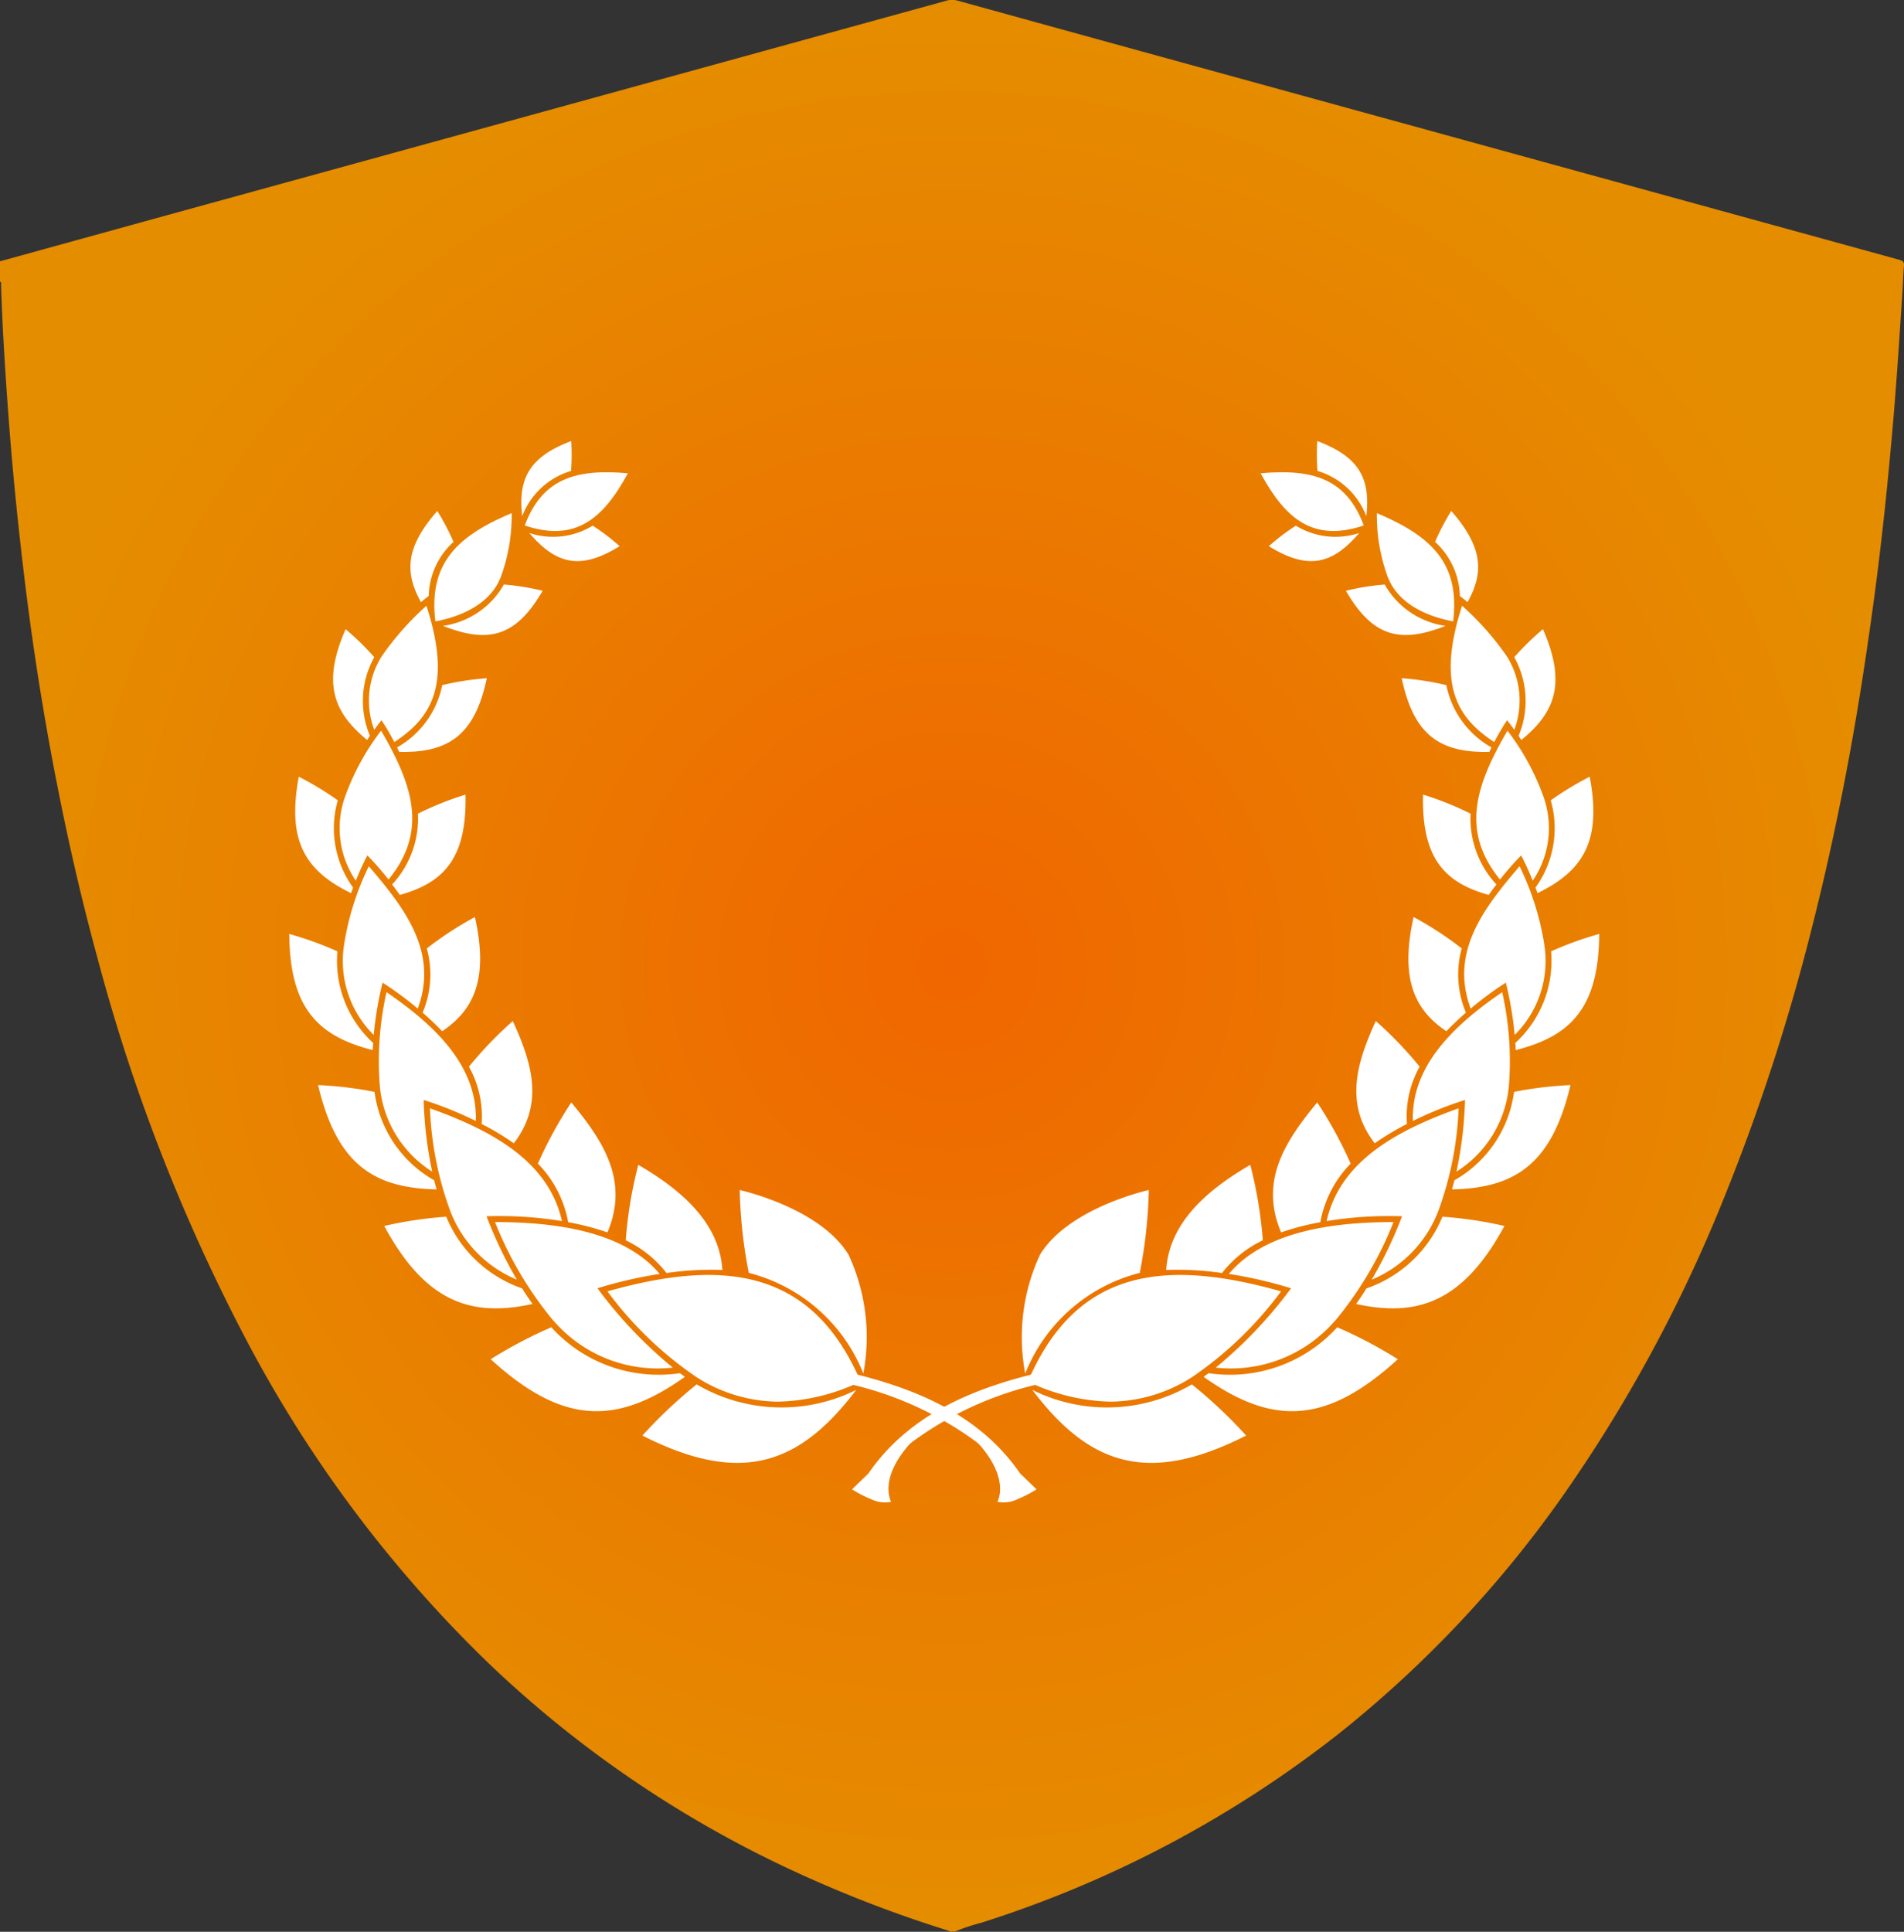 <svg xmlns="http://www.w3.org/2000/svg" xmlns:xlink="http://www.w3.org/1999/xlink" width="69.09" height="70.078" viewBox="0 0 69.09 70.078">
  <rect x="0" y="0" width="69.09" height="70.078" fill="#333333" stroke="none"/>
  <defs>
    <radialGradient id="radial-gradient" cx="0.5" cy="0.5" r="0.5" gradientUnits="objectBoundingBox">
      <stop offset="0" stop-color="#f06600"/>
      <stop offset="1" stop-color="#e58d00"/>
    </radialGradient>
  </defs>
  <g id="Group_4337" data-name="Group 4337" transform="translate(-1047.5 -695)">
    <path id="Path_6478" data-name="Path 6478" d="M754.213,721.513v-.734l6.164-1.7q14.1-3.877,28.191-7.757a.688.688,0,0,1,.387,0q3.81,1.052,7.622,2.1l17.495,4.81q4.525,1.244,9.049,2.489c.14.038.192.083.18.22-.028.307-.033.616-.053.925-.109,1.662-.215,3.324-.361,4.983-.117,1.332-.246,2.663-.4,3.992q-.215,1.867-.489,3.729c-.205,1.412-.432,2.821-.692,4.225-.391,2.11-.846,4.209-1.379,6.293a74.082,74.082,0,0,1-3.163,9.686,53.572,53.572,0,0,1-5.774,10.693,41.68,41.68,0,0,1-8.166,8.7,41.037,41.037,0,0,1-13.034,6.892,6.7,6.7,0,0,0-.929.311h-.169a.94.94,0,0,0-.092-.042,45.554,45.554,0,0,1-6.159-2.424,40.738,40.738,0,0,1-10.511-7.28,46.271,46.271,0,0,1-8.87-11.891,66.136,66.136,0,0,1-5.305-13.663c-.58-2.119-1.069-4.256-1.489-6.407q-.5-2.558-.868-5.133c-.184-1.28-.339-2.562-.481-3.846q-.238-2.168-.4-4.341c-.116-1.565-.216-3.132-.266-4.7C754.25,721.605,754.277,721.547,754.213,721.513Z" transform="translate(293.287 -16.3)" fill="url(#radial-gradient)"/>
    <g id="Group_4335" data-name="Group 4335" transform="translate(600.025 -698.41)">
      <g id="Group_4296" data-name="Group 4296" transform="translate(478.39 1409.41)">
        <g id="Group_4295" data-name="Group 4295" transform="translate(6.178 0)">
          <g id="Group_4262" data-name="Group 4262" transform="translate(8.652)">
            <g id="Group_4259" data-name="Group 4259" transform="translate(0 1.131)">
              <path id="Path_6490" data-name="Path 6490" d="M668.827,1417.986c-.639-1.72-1.881-2.058-3.742-1.893C665.989,1417.763,667.005,1418.6,668.827,1417.986Z" transform="translate(-665.085 -1416.055)" fill="#fff"/>
            </g>
            <g id="Group_4260" data-name="Group 4260" transform="translate(0.293 3.069)">
              <path id="Path_6491" data-name="Path 6491" d="M670.09,1427.711a2.752,2.752,0,0,1-2.3-.266,7.88,7.88,0,0,0-.98.744C668.209,1429.051,669.092,1428.878,670.09,1427.711Z" transform="translate(-666.806 -1427.445)" fill="#fff"/>
            </g>
            <g id="Group_4261" data-name="Group 4261" transform="translate(2.04)">
              <path id="Path_6492" data-name="Path 6492" d="M678.866,1412.136c.156-1.356-.242-2.145-1.778-2.727a7.772,7.772,0,0,0,.007,1.085A2.714,2.714,0,0,1,678.866,1412.136Z" transform="translate(-677.072 -1409.41)" fill="#fff"/>
            </g>
          </g>
          <g id="Group_4266" data-name="Group 4266" transform="translate(11.746 2.537)">
            <g id="Group_4263" data-name="Group 4263" transform="translate(1.127 0.076)">
              <path id="Path_6493" data-name="Path 6493" d="M692.652,1428.69c.026-.184.031-.338.033-.359l0,0c.095-1.848-.918-2.778-2.8-3.568a6.481,6.481,0,0,0,.414,2.369h0C690.348,1427.181,690.638,1428.3,692.652,1428.69Z" transform="translate(-689.889 -1424.761)" fill="#fff"/>
            </g>
            <g id="Group_4264" data-name="Group 4264" transform="translate(0 2.665)">
              <path id="Path_6494" data-name="Path 6494" d="M686.881,1441.479a3.015,3.015,0,0,1-2.208-1.5,8.923,8.923,0,0,0-1.407.228C684.206,1441.824,685.173,1442.156,686.881,1441.479Z" transform="translate(-683.266 -1439.977)" fill="#fff"/>
            </g>
            <g id="Group_4265" data-name="Group 4265" transform="translate(3.234)">
              <path id="Path_6495" data-name="Path 6495" d="M703.447,1427.623c.575-1.033.6-1.956-.591-3.307a8.514,8.514,0,0,0-.588,1.121,2.731,2.731,0,0,1,.9,1.961C703.271,1427.476,703.321,1427.514,703.447,1427.623Z" transform="translate(-702.268 -1424.316)" fill="#fff"/>
            </g>
          </g>
          <g id="Group_4270" data-name="Group 4270" transform="translate(13.771 5.973)">
            <g id="Group_4267" data-name="Group 4267" transform="translate(1.779)">
              <path id="Path_6496" data-name="Path 6496" d="M707.2,1449.455a8.55,8.55,0,0,1,.467-.793c.1.126.148.188.262.347a3.015,3.015,0,0,0-.268-2.662l0,0a10.39,10.39,0,0,0-1.626-1.837C705.109,1447.363,705.845,1448.567,707.2,1449.455Z" transform="translate(-705.623 -1444.508)" fill="#fff"/>
            </g>
            <g id="Group_4268" data-name="Group 4268" transform="translate(0 2.63)">
              <path id="Path_6497" data-name="Path 6497" d="M698.347,1462.633c.027-.056.054-.11.08-.162a3.338,3.338,0,0,1-1.639-2.26,10.056,10.056,0,0,0-1.619-.251C695.6,1462.011,696.539,1462.672,698.347,1462.633Z" transform="translate(-695.169 -1459.96)" fill="#fff"/>
            </g>
            <g id="Group_4269" data-name="Group 4269" transform="translate(4.084 0.852)">
              <path id="Path_6498" data-name="Path 6498" d="M719.427,1453.534c1.251-1.017,1.628-2.088.783-4.018a9.68,9.68,0,0,0-1.04,1.015,3.266,3.266,0,0,1,.157,2.854Z" transform="translate(-719.17 -1449.516)" fill="#fff"/>
            </g>
          </g>
          <g id="Group_4274" data-name="Group 4274" transform="translate(14.542 10.506)">
            <g id="Group_4271" data-name="Group 4271" transform="translate(1.941)">
              <path id="Path_6499" data-name="Path 6499" d="M713.144,1476.588a3.389,3.389,0,0,0,.383-3.063h0a8.787,8.787,0,0,0-1.3-2.378c-1.152,1.973-1.709,3.644-.27,5.4a10.494,10.494,0,0,1,.767-.875A9.852,9.852,0,0,1,713.144,1476.588Z" transform="translate(-711.102 -1471.147)" fill="#fff"/>
            </g>
            <g id="Group_4272" data-name="Group 4272" transform="translate(0 2.32)">
              <path id="Path_6500" data-name="Path 6500" d="M702.086,1488.419c.092-.134.186-.261.278-.38a3.514,3.514,0,0,1-.937-2.569,11.278,11.278,0,0,0-1.725-.69C699.649,1487.042,700.443,1487.963,702.086,1488.419Z" transform="translate(-699.699 -1484.78)" fill="#fff"/>
            </g>
            <g id="Group_4273" data-name="Group 4273" transform="translate(4.082 1.671)">
              <path id="Path_6501" data-name="Path 6501" d="M723.758,1485.19c1.642-.8,2.341-1.875,1.894-4.222a11.344,11.344,0,0,0-1.413.856,3.677,3.677,0,0,1-.555,3.166C723.708,1485.054,723.733,1485.121,723.758,1485.19Z" transform="translate(-723.684 -1480.968)" fill="#fff"/>
            </g>
          </g>
          <g id="Group_4278" data-name="Group 4278" transform="translate(14.015 15.42)">
            <g id="Group_4275" data-name="Group 4275" transform="translate(2.028)">
              <path id="Path_6502" data-name="Path 6502" d="M710.344,1506.144a3.777,3.777,0,0,0,1.086-3.2h0a9.949,9.949,0,0,0-.908-2.918c-1.38,1.6-2.516,3.156-1.776,5.164a12.11,12.11,0,0,1,1.277-.943A12.861,12.861,0,0,1,710.344,1506.144Z" transform="translate(-708.517 -1500.021)" fill="#fff"/>
            </g>
            <g id="Group_4276" data-name="Group 4276" transform="translate(0 1.846)">
              <path id="Path_6503" data-name="Path 6503" d="M697.976,1515.011c.21-.22.444-.443.71-.675a3.554,3.554,0,0,1-.153-2.329,12.53,12.53,0,0,0-1.745-1.139C696.241,1513.288,696.958,1514.322,697.976,1515.011Z" transform="translate(-696.6 -1510.868)" fill="#fff"/>
            </g>
            <g id="Group_4277" data-name="Group 4277" transform="translate(3.879 2.461)">
              <path id="Path_6504" data-name="Path 6504" d="M719.406,1518.692c2-.508,3.01-1.536,3.028-4.212a12.287,12.287,0,0,0-1.746.631,4.038,4.038,0,0,1-1.3,3.324C719.4,1518.518,719.4,1518.6,719.406,1518.692Z" transform="translate(-719.391 -1514.48)" fill="#fff"/>
            </g>
          </g>
          <g id="Group_4282" data-name="Group 4282" transform="translate(12.123 19.991)">
            <g id="Group_4279" data-name="Group 4279" transform="translate(2.048)">
              <path id="Path_6505" data-name="Path 6505" d="M699.1,1533.394a4.111,4.111,0,0,0,1.9-3.091h0a11.431,11.431,0,0,0-.241-3.419c-1.676,1.147-3.309,2.637-3.241,4.673a13.435,13.435,0,0,1,1.892-.763A14.169,14.169,0,0,1,699.1,1533.394Z" transform="translate(-697.513 -1526.883)" fill="#fff"/>
            </g>
            <g id="Group_4280" data-name="Group 4280" transform="translate(0 1.046)">
              <path id="Path_6506" data-name="Path 6506" d="M686.149,1537.468a9.8,9.8,0,0,1,1.17-.7,3.694,3.694,0,0,1,.46-2.077,13.876,13.876,0,0,0-1.591-1.657C685.5,1534.541,685.04,1536.03,686.149,1537.468Z" transform="translate(-685.481 -1533.032)" fill="#fff"/>
            </g>
            <g id="Group_4281" data-name="Group 4281" transform="translate(3.472 3.372)">
              <path id="Path_6507" data-name="Path 6507" d="M705.881,1550.48c2.261-.049,3.614-.884,4.3-3.783a13.575,13.575,0,0,0-2.048.246,4.335,4.335,0,0,1-2.163,3.206C705.941,1550.259,705.912,1550.37,705.881,1550.48Z" transform="translate(-705.881 -1546.697)" fill="#fff"/>
            </g>
          </g>
          <g id="Group_4286" data-name="Group 4286" transform="translate(9.1 23.992)">
            <g id="Group_4283" data-name="Group 4283" transform="translate(1.948 0.214)">
              <path id="Path_6508" data-name="Path 6508" d="M680.795,1557.869a4.39,4.39,0,0,0,2.42-2.5h0a12.143,12.143,0,0,0,.735-3.717c-2.151.771-4.293,1.869-4.791,4.091a14.063,14.063,0,0,1,2.738-.175A15.337,15.337,0,0,1,680.795,1557.869Z" transform="translate(-679.162 -1551.653)" fill="#fff"/>
            </g>
            <g id="Group_4284" data-name="Group 4284">
              <path id="Path_6509" data-name="Path 6509" d="M668.011,1555.109a9.386,9.386,0,0,1,1.424-.37,4.062,4.062,0,0,1,1.1-2.125,15.078,15.078,0,0,0-1.213-2.22C668.16,1551.8,667.216,1553.233,668.011,1555.109Z" transform="translate(-667.717 -1550.394)" fill="#fff"/>
            </g>
            <g id="Group_4285" data-name="Group 4285" transform="translate(3.012 4.148)">
              <path id="Path_6510" data-name="Path 6510" d="M690.8,1575.1a14.273,14.273,0,0,0-2.248-.336,4.608,4.608,0,0,1-2.756,2.6c-.122.2-.248.384-.376.564C687.62,1578.412,689.294,1577.885,690.8,1575.1Z" transform="translate(-685.416 -1574.766)" fill="#fff"/>
            </g>
          </g>
          <g id="Group_4290" data-name="Group 4290" transform="translate(5.223 26.252)">
            <g id="Group_4287" data-name="Group 4287" transform="translate(1.801 2.08)">
              <path id="Path_6511" data-name="Path 6511" d="M659.844,1579.475h.006a13.245,13.245,0,0,0,2.118-3.579c-2.06,0-4.641.288-5.975,1.881a15.966,15.966,0,0,1,2.258.52,15.956,15.956,0,0,1-2.734,2.878A4.987,4.987,0,0,0,659.844,1579.475Z" transform="translate(-655.519 -1575.896)" fill="#fff"/>
            </g>
            <g id="Group_4288" data-name="Group 4288">
              <path id="Path_6512" data-name="Path 6512" d="M646.966,1567.6a4.1,4.1,0,0,1,1.48-1.187,15.666,15.666,0,0,0-.455-2.737c-1.515.88-2.941,2.07-3.052,3.813A11.261,11.261,0,0,1,646.966,1567.6Z" transform="translate(-644.938 -1563.672)" fill="#fff"/>
            </g>
            <g id="Group_4289" data-name="Group 4289" transform="translate(1.355 5.896)">
              <path id="Path_6513" data-name="Path 6513" d="M659.952,1599.48a16.262,16.262,0,0,0-2.2-1.159,5.254,5.254,0,0,1-4.666,1.665c-.06.044-.121.089-.182.132C655.432,1601.916,657.38,1601.826,659.952,1599.48Z" transform="translate(-652.9 -1598.321)" fill="#fff"/>
            </g>
          </g>
          <g id="Group_4294" data-name="Group 4294" transform="translate(0 27.167)">
            <g id="Group_4291" data-name="Group 4291" transform="translate(0.21 3.087)">
              <path id="Path_6514" data-name="Path 6514" d="M618.481,1591.782a5.56,5.56,0,0,0,2.969-.9l0,0a13.35,13.35,0,0,0,3.214-3.1v0c-4.237-1.2-7.437-.812-9.186,3.27A7.244,7.244,0,0,0,618.481,1591.782Z" transform="translate(-615.482 -1587.19)" fill="#fff"/>
            </g>
            <g id="Group_4292" data-name="Group 4292">
              <path id="Path_6515" data-name="Path 6515" d="M614.354,1575.711a6.084,6.084,0,0,1,4.157-3.651,17.579,17.579,0,0,0,.328-3.008c-.59.143-3,.81-3.946,2.343A7.1,7.1,0,0,0,614.354,1575.711Z" transform="translate(-614.245 -1569.052)" fill="#fff"/>
            </g>
            <g id="Group_4293" data-name="Group 4293" transform="translate(0.366 7.053)">
              <path id="Path_6516" data-name="Path 6516" d="M624.154,1612.356a17.258,17.258,0,0,0-1.969-1.856,6.085,6.085,0,0,1-5.789.2C618.466,1613.437,620.6,1614.161,624.154,1612.356Z" transform="translate(-616.395 -1610.5)" fill="#fff"/>
            </g>
          </g>
        </g>
        <path id="Path_6517" data-name="Path 6517" d="M578.539,1610.747c1.672-2.434,4.465-3.309,7.008-3.836a.216.216,0,0,1,.088.423,12.419,12.419,0,0,0-5.509,2.271c-.037.031-.07.061-.106.092-1.128,1.285-.657,2.078-.657,2.078a1.134,1.134,0,0,1-.72-.09,4.5,4.5,0,0,1-.7-.36Z" transform="translate(-577.941 -1573.297)" fill="#fff"/>
      </g>
      <g id="Group_4334" data-name="Group 4334" transform="translate(457.975 1409.41)">
        <g id="Group_4333" data-name="Group 4333" transform="translate(0 0)">
          <g id="Group_4300" data-name="Group 4300" transform="translate(8.419)">
            <g id="Group_4297" data-name="Group 4297" transform="translate(0.123 1.131)">
              <path id="Path_6518" data-name="Path 6518" d="M508.172,1417.986c.639-1.72,1.881-2.058,3.742-1.893C511.01,1417.763,509.994,1418.6,508.172,1417.986Z" transform="translate(-508.172 -1416.055)" fill="#fff"/>
            </g>
            <g id="Group_4298" data-name="Group 4298" transform="translate(0.288 3.069)">
              <path id="Path_6519" data-name="Path 6519" d="M509.14,1427.711a2.752,2.752,0,0,0,2.3-.266,7.861,7.861,0,0,1,.979.744C511.021,1429.051,510.138,1428.878,509.14,1427.711Z" transform="translate(-509.14 -1427.445)" fill="#fff"/>
            </g>
            <g id="Group_4299" data-name="Group 4299">
              <path id="Path_6520" data-name="Path 6520" d="M507.48,1412.136c-.156-1.356.242-2.145,1.778-2.727a7.743,7.743,0,0,1-.007,1.085A2.714,2.714,0,0,0,507.48,1412.136Z" transform="translate(-507.449 -1409.41)" fill="#fff"/>
            </g>
          </g>
          <g id="Group_4304" data-name="Group 4304" transform="translate(4.393 2.537)">
            <g id="Group_4301" data-name="Group 4301" transform="translate(0.866 0.076)">
              <path id="Path_6521" data-name="Path 6521" d="M488.921,1428.69c-.026-.184-.031-.338-.033-.359l0,0c-.095-1.848.918-2.778,2.8-3.568a6.479,6.479,0,0,1-.414,2.369h0C491.225,1427.181,490.935,1428.3,488.921,1428.69Z" transform="translate(-488.88 -1424.761)" fill="#fff"/>
            </g>
            <g id="Group_4302" data-name="Group 4302" transform="translate(1.182 2.665)">
              <path id="Path_6522" data-name="Path 6522" d="M490.737,1441.479a3.016,3.016,0,0,0,2.208-1.5,8.925,8.925,0,0,1,1.407.228C493.411,1441.824,492.445,1442.156,490.737,1441.479Z" transform="translate(-490.737 -1439.977)" fill="#fff"/>
            </g>
            <g id="Group_4303" data-name="Group 4303">
              <path id="Path_6523" data-name="Path 6523" d="M484.173,1427.623c-.575-1.033-.6-1.956.591-3.307a8.514,8.514,0,0,1,.588,1.121,2.73,2.73,0,0,0-.9,1.961C484.35,1427.476,484.3,1427.514,484.173,1427.623Z" transform="translate(-483.789 -1424.316)" fill="#fff"/>
            </g>
          </g>
          <g id="Group_4308" data-name="Group 4308" transform="translate(1.587 5.973)">
            <g id="Group_4305" data-name="Group 4305" transform="translate(1.3)">
              <path id="Path_6524" data-name="Path 6524" d="M475.859,1449.455a8.622,8.622,0,0,0-.467-.793c-.1.126-.148.188-.262.347a3.015,3.015,0,0,1,.268-2.662l0,0a10.393,10.393,0,0,1,1.626-1.837C477.95,1447.363,477.215,1448.567,475.859,1449.455Z" transform="translate(-474.937 -1444.508)" fill="#fff"/>
            </g>
            <g id="Group_4306" data-name="Group 4306" transform="translate(2.32 2.63)">
              <path id="Path_6525" data-name="Path 6525" d="M481.013,1462.633c-.027-.056-.054-.11-.08-.162a3.337,3.337,0,0,0,1.639-2.26,10.059,10.059,0,0,1,1.619-.251C483.757,1462.011,482.821,1462.672,481.013,1462.633Z" transform="translate(-480.933 -1459.96)" fill="#fff"/>
            </g>
            <g id="Group_4307" data-name="Group 4307" transform="translate(0 0.852)">
              <path id="Path_6526" data-name="Path 6526" d="M468.535,1453.534c-1.251-1.017-1.628-2.088-.783-4.018a9.681,9.681,0,0,1,1.04,1.015,3.264,3.264,0,0,0-.157,2.854C468.6,1453.431,468.569,1453.481,468.535,1453.534Z" transform="translate(-467.298 -1449.516)" fill="#fff"/>
            </g>
          </g>
          <g id="Group_4312" data-name="Group 4312" transform="translate(0.212 10.506)">
            <g id="Group_4309" data-name="Group 4309" transform="translate(1.613)">
              <path id="Path_6527" data-name="Path 6527" d="M469.285,1476.588a3.389,3.389,0,0,1-.383-3.063h0a8.792,8.792,0,0,1,1.3-2.378c1.152,1.973,1.709,3.644.27,5.4a10.463,10.463,0,0,0-.767-.875A9.878,9.878,0,0,0,469.285,1476.588Z" transform="translate(-468.699 -1471.147)" fill="#fff"/>
            </g>
            <g id="Group_4310" data-name="Group 4310" transform="translate(3.517 2.32)">
              <path id="Path_6528" data-name="Path 6528" d="M480.165,1488.419c-.093-.134-.186-.261-.278-.38a3.514,3.514,0,0,0,.937-2.569,11.268,11.268,0,0,1,1.726-.69C482.6,1487.042,481.807,1487.963,480.165,1488.419Z" transform="translate(-479.887 -1484.78)" fill="#fff"/>
            </g>
            <g id="Group_4311" data-name="Group 4311" transform="translate(0 1.671)">
              <path id="Path_6529" data-name="Path 6529" d="M461.247,1485.19c-1.642-.8-2.341-1.875-1.894-4.222a11.346,11.346,0,0,1,1.413.856,3.678,3.678,0,0,0,.555,3.166C461.3,1485.054,461.272,1485.121,461.247,1485.19Z" transform="translate(-459.221 -1480.968)" fill="#fff"/>
            </g>
          </g>
          <g id="Group_4316" data-name="Group 4316" transform="translate(0 15.42)">
            <g id="Group_4313" data-name="Group 4313" transform="translate(1.961)">
              <path id="Path_6530" data-name="Path 6530" d="M470.6,1506.144a3.775,3.775,0,0,1-1.086-3.2h0a9.946,9.946,0,0,1,.908-2.918c1.38,1.6,2.516,3.156,1.776,5.164a12.113,12.113,0,0,0-1.277-.943A12.833,12.833,0,0,0,470.6,1506.144Z" transform="translate(-469.5 -1500.021)" fill="#fff"/>
            </g>
            <g id="Group_4314" data-name="Group 4314" transform="translate(4.835 1.846)">
              <path id="Path_6531" data-name="Path 6531" d="M487.094,1515.011c-.21-.22-.444-.443-.71-.675a3.554,3.554,0,0,0,.153-2.329,12.522,12.522,0,0,1,1.745-1.139C488.829,1513.288,488.112,1514.322,487.094,1515.011Z" transform="translate(-486.384 -1510.868)" fill="#fff"/>
            </g>
            <g id="Group_4315" data-name="Group 4315" transform="translate(0 2.461)">
              <path id="Path_6532" data-name="Path 6532" d="M461,1518.692c-2-.508-3.01-1.536-3.028-4.212a12.287,12.287,0,0,1,1.746.631,4.038,4.038,0,0,0,1.3,3.324C461.012,1518.518,461.006,1518.6,461,1518.692Z" transform="translate(-457.975 -1514.48)" fill="#fff"/>
            </g>
          </g>
          <g id="Group_4320" data-name="Group 4320" transform="translate(1.044 19.991)">
            <g id="Group_4317" data-name="Group 4317" transform="translate(2.191)">
              <path id="Path_6533" data-name="Path 6533" d="M478.927,1533.394a4.11,4.11,0,0,1-1.9-3.091h0a11.429,11.429,0,0,1,.242-3.419c1.677,1.147,3.309,2.637,3.241,4.673a13.428,13.428,0,0,0-1.892-.763A14.159,14.159,0,0,0,478.927,1533.394Z" transform="translate(-476.979 -1526.883)" fill="#fff"/>
            </g>
            <g id="Group_4318" data-name="Group 4318" transform="translate(5.472 1.046)">
              <path id="Path_6534" data-name="Path 6534" d="M497.89,1537.468a9.8,9.8,0,0,0-1.169-.7,3.693,3.693,0,0,0-.46-2.077,13.885,13.885,0,0,1,1.592-1.657C498.544,1534.541,499,1536.03,497.89,1537.468Z" transform="translate(-496.261 -1533.032)" fill="#fff"/>
            </g>
            <g id="Group_4319" data-name="Group 4319" transform="translate(0 3.372)">
              <path id="Path_6535" data-name="Path 6535" d="M468.405,1550.48c-2.261-.049-3.614-.884-4.3-3.783a13.571,13.571,0,0,1,2.048.246,4.336,4.336,0,0,0,2.163,3.206C468.346,1550.259,468.374,1550.37,468.405,1550.48Z" transform="translate(-464.107 -1546.697)" fill="#fff"/>
            </g>
          </g>
          <g id="Group_4324" data-name="Group 4324" transform="translate(3.444 23.992)">
            <g id="Group_4321" data-name="Group 4321" transform="translate(1.653 0.214)">
              <path id="Path_6536" data-name="Path 6536" d="M491.088,1557.869a4.389,4.389,0,0,1-2.42-2.5h0a12.144,12.144,0,0,1-.735-3.717c2.151.771,4.293,1.869,4.791,4.091a14.062,14.062,0,0,0-2.738-.175A15.319,15.319,0,0,0,491.088,1557.869Z" transform="translate(-487.929 -1551.653)" fill="#fff"/>
            </g>
            <g id="Group_4322" data-name="Group 4322" transform="translate(5.578)">
              <path id="Path_6537" data-name="Path 6537" d="M513.514,1555.109a9.392,9.392,0,0,0-1.424-.37,4.063,4.063,0,0,0-1.1-2.125,15.092,15.092,0,0,1,1.213-2.22C513.365,1551.8,514.308,1553.233,513.514,1555.109Z" transform="translate(-510.994 -1550.394)" fill="#fff"/>
            </g>
            <g id="Group_4323" data-name="Group 4323" transform="translate(0 4.148)">
              <path id="Path_6538" data-name="Path 6538" d="M478.215,1575.1a14.275,14.275,0,0,1,2.248-.336,4.609,4.609,0,0,0,2.756,2.6c.122.2.248.384.376.564C481.391,1578.412,479.717,1577.885,478.215,1575.1Z" transform="translate(-478.215 -1574.766)" fill="#fff"/>
            </g>
          </g>
          <g id="Group_4328" data-name="Group 4328" transform="translate(7.306 26.252)">
            <g id="Group_4325" data-name="Group 4325" transform="translate(0.156 2.08)">
              <path id="Path_6539" data-name="Path 6539" d="M503.947,1579.475h-.006a13.239,13.239,0,0,1-2.118-3.579c2.06,0,4.642.288,5.975,1.881a15.963,15.963,0,0,0-2.258.52,15.951,15.951,0,0,0,2.734,2.878A4.988,4.988,0,0,1,503.947,1579.475Z" transform="translate(-501.822 -1575.896)" fill="#fff"/>
            </g>
            <g id="Group_4326" data-name="Group 4326" transform="translate(4.9)">
              <path id="Path_6540" data-name="Path 6540" d="M531.178,1567.6a4.1,4.1,0,0,0-1.479-1.187,15.655,15.655,0,0,1,.455-2.737c1.515.88,2.941,2.07,3.052,3.813A11.26,11.26,0,0,0,531.178,1567.6Z" transform="translate(-529.699 -1563.672)" fill="#fff"/>
            </g>
            <g id="Group_4327" data-name="Group 4327" transform="translate(0 5.896)">
              <path id="Path_6541" data-name="Path 6541" d="M500.907,1599.48a16.266,16.266,0,0,1,2.2-1.159,5.254,5.254,0,0,0,4.666,1.665c.06.044.121.089.182.132C505.427,1601.916,503.479,1601.826,500.907,1599.48Z" transform="translate(-500.907 -1598.321)" fill="#fff"/>
            </g>
          </g>
          <g id="Group_4332" data-name="Group 4332" transform="translate(11.539 27.167)">
            <g id="Group_4329" data-name="Group 4329" transform="translate(0 3.087)">
              <path id="Path_6542" data-name="Path 6542" d="M531.97,1591.782a5.56,5.56,0,0,1-2.969-.9l0,0a13.352,13.352,0,0,1-3.214-3.1v0c4.237-1.2,7.437-.812,9.186,3.27A7.244,7.244,0,0,1,531.97,1591.782Z" transform="translate(-525.783 -1587.19)" fill="#fff"/>
            </g>
            <g id="Group_4330" data-name="Group 4330" transform="translate(4.803)">
              <path id="Path_6543" data-name="Path 6543" d="M558.489,1575.711a6.083,6.083,0,0,0-4.157-3.651,17.579,17.579,0,0,1-.328-3.008c.59.143,3,.81,3.946,2.343A7.1,7.1,0,0,1,558.489,1575.711Z" transform="translate(-554.004 -1569.052)" fill="#fff"/>
            </g>
            <g id="Group_4331" data-name="Group 4331" transform="translate(1.272 7.053)">
              <path id="Path_6544" data-name="Path 6544" d="M533.26,1612.356a17.25,17.25,0,0,1,1.969-1.856,6.085,6.085,0,0,0,5.789.2C538.948,1613.437,536.813,1614.161,533.26,1612.356Z" transform="translate(-533.26 -1610.5)" fill="#fff"/>
            </g>
          </g>
        </g>
        <path id="Path_6545" data-name="Path 6545" d="M578.357,1610.747c-1.672-2.434-4.465-3.309-7.008-3.836a.216.216,0,0,0-.087.423,12.419,12.419,0,0,1,5.509,2.271c.037.031.07.061.106.092,1.128,1.285.657,2.078.657,2.078a1.134,1.134,0,0,0,.72-.09,4.5,4.5,0,0,0,.7-.36Z" transform="translate(-551.841 -1573.297)" fill="#fff"/>
      </g>
    </g>
  </g>
</svg>
